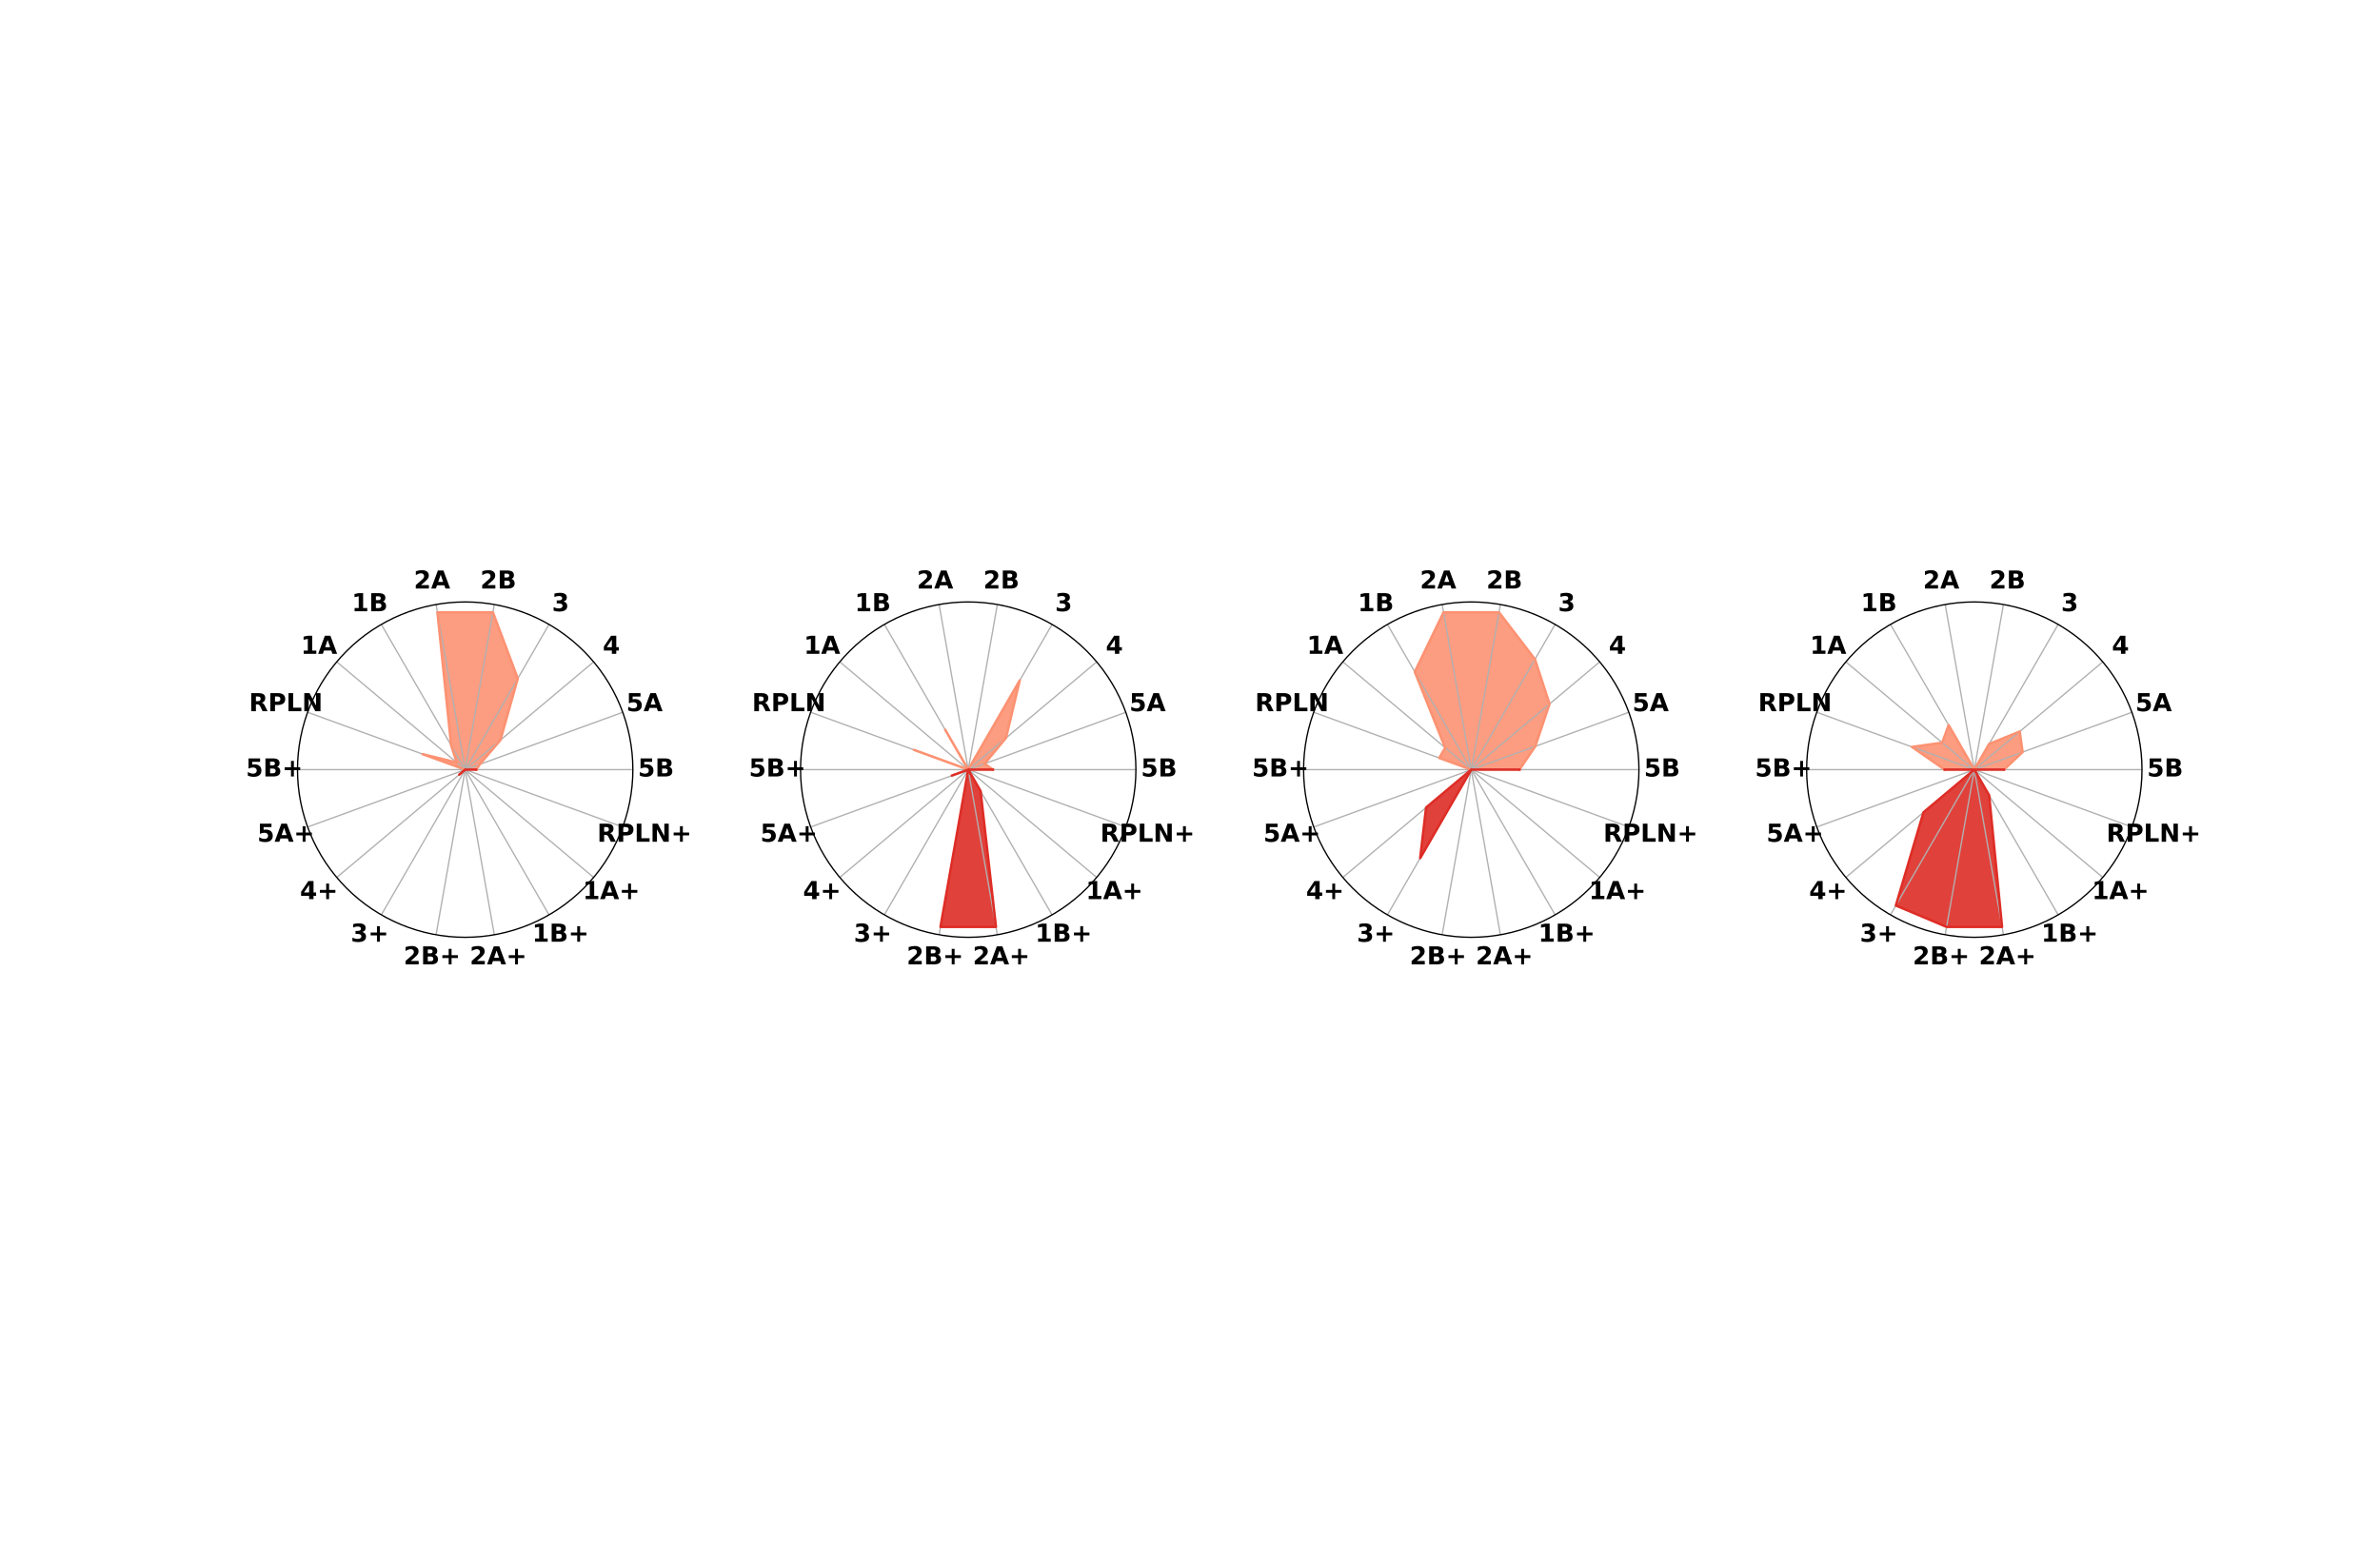 <?xml version="1.0" encoding="utf-8" standalone="no"?>
<!DOCTYPE svg PUBLIC "-//W3C//DTD SVG 1.1//EN"
  "http://www.w3.org/Graphics/SVG/1.1/DTD/svg11.dtd">
<!-- Created with matplotlib (https://matplotlib.org/) -->
<svg height="936pt" version="1.1" viewBox="0 0 1440 936" width="1440pt" xmlns="http://www.w3.org/2000/svg" xmlns:xlink="http://www.w3.org/1999/xlink">
 <defs>
  <style type="text/css">
*{stroke-linecap:butt;stroke-linejoin:round;}
  </style>
 </defs>
 <g id="figure_1">
  <g id="patch_1">
   <path d="M 0 936 
L 1440 936 
L 1440 0 
L 0 0 
z
" style="fill:#ffffff;"/>
  </g>
  <g id="axes_1">
   <g id="patch_2">
    <path d="M 382.909 465.66 
C 382.909 452.337 380.285 439.144 375.186 426.835 
C 370.088 414.526 362.614 403.342 353.194 393.921 
C 343.773 384.5 332.588 377.027 320.28 371.928 
C 307.971 366.83 294.777 364.205 281.455 364.205 
C 268.132 364.205 254.938 366.83 242.63 371.928 
C 230.321 377.027 219.136 384.5 209.715 393.921 
C 200.295 403.342 192.821 414.526 187.723 426.835 
C 182.624 439.144 180 452.337 180 465.66 
C 180 478.983 182.624 492.176 187.723 504.485 
C 192.821 516.794 200.295 527.978 209.715 537.399 
C 219.136 546.82 230.321 554.293 242.63 559.392 
C 254.938 564.49 268.132 567.115 281.455 567.115 
C 294.777 567.115 307.971 564.49 320.28 559.392 
C 332.588 554.293 343.773 546.82 353.194 537.399 
C 362.614 527.978 370.088 516.794 375.186 504.485 
C 380.285 492.176 382.909 478.983 382.909 465.66 
M 281.455 465.66 
C 281.455 465.66 281.455 465.66 281.455 465.66 
C 281.455 465.66 281.455 465.66 281.455 465.66 
C 281.455 465.66 281.455 465.66 281.455 465.66 
C 281.455 465.66 281.455 465.66 281.455 465.66 
C 281.455 465.66 281.455 465.66 281.455 465.66 
C 281.455 465.66 281.455 465.66 281.455 465.66 
C 281.455 465.66 281.455 465.66 281.455 465.66 
C 281.455 465.66 281.455 465.66 281.455 465.66 
C 281.455 465.66 281.455 465.66 281.455 465.66 
C 281.455 465.66 281.455 465.66 281.455 465.66 
C 281.455 465.66 281.455 465.66 281.455 465.66 
C 281.455 465.66 281.455 465.66 281.455 465.66 
C 281.455 465.66 281.455 465.66 281.455 465.66 
C 281.455 465.66 281.455 465.66 281.455 465.66 
C 281.455 465.66 281.455 465.66 281.455 465.66 
C 281.455 465.66 281.455 465.66 281.455 465.66 
M 382.909 465.66 
z
" style="fill:#ffffff;"/>
   </g>
   <g id="patch_3">
    <path clip-path="url(#p555e457603)" d="M 288.106 465.66 
L 290.294 462.443 
L 302.771 447.773 
L 313.269 410.556 
L 298.233 370.505 
L 264.676 370.505 
L 272.975 450.973 
L 276.359 461.384 
L 255.682 456.28 
L 281.455 465.66 
z
" style="fill:#fc9272;opacity:0.9;"/>
   </g>
   <g id="patch_4">
    <path clip-path="url(#p555e457603)" d="M 281.455 465.66 
L 281.455 465.66 
L 277.851 468.683 
L 281.455 465.66 
L 281.455 465.66 
L 281.455 465.66 
L 281.455 465.66 
L 281.455 465.66 
L 281.455 465.66 
L 288.106 465.66 
z
" style="fill:#de2d26;opacity:0.9;"/>
   </g>
   <g id="matplotlib.axis_1">
    <g id="xtick_1">
     <g id="line2d_1">
      <path clip-path="url(#p555e457603)" d="M 281.455 465.66 
L 382.909 465.66 
" style="fill:none;stroke:#b0b0b0;stroke-linecap:square;stroke-width:0.8;"/>
     </g>
     <g id="text_1">
      <!-- 5B -->
      <defs>
       <path d="M 10.594 72.906 
L 57.328 72.906 
L 57.328 59.078 
L 25.594 59.078 
L 25.594 47.797 
Q 27.734 48.391 29.906 48.703 
Q 32.078 49.031 34.422 49.031 
Q 47.75 49.031 55.172 42.359 
Q 62.594 35.688 62.594 23.781 
Q 62.594 11.969 54.516 5.266 
Q 46.438 -1.422 32.078 -1.422 
Q 25.875 -1.422 19.797 -0.219 
Q 13.719 0.984 7.719 3.422 
L 7.719 18.219 
Q 13.672 14.797 19.016 13.078 
Q 24.359 11.375 29.109 11.375 
Q 35.938 11.375 39.859 14.719 
Q 43.797 18.062 43.797 23.781 
Q 43.797 29.547 39.859 32.859 
Q 35.938 36.188 29.109 36.188 
Q 25.047 36.188 20.453 35.125 
Q 15.875 34.078 10.594 31.891 
z
" id="DejaVuSans-Bold-53"/>
       <path d="M 38.375 44.672 
Q 42.828 44.672 45.109 46.625 
Q 47.406 48.578 47.406 52.391 
Q 47.406 56.156 45.109 58.125 
Q 42.828 60.109 38.375 60.109 
L 27.984 60.109 
L 27.984 44.672 
z
M 39.016 12.797 
Q 44.672 12.797 47.531 15.188 
Q 50.391 17.578 50.391 22.406 
Q 50.391 27.156 47.562 29.516 
Q 44.734 31.891 39.016 31.891 
L 27.984 31.891 
L 27.984 12.797 
z
M 56.5 39.016 
Q 62.547 37.25 65.859 32.516 
Q 69.188 27.781 69.188 20.906 
Q 69.188 10.359 62.062 5.172 
Q 54.938 0 40.375 0 
L 9.188 0 
L 9.188 72.906 
L 37.406 72.906 
Q 52.594 72.906 59.406 68.312 
Q 66.219 63.719 66.219 53.609 
Q 66.219 48.297 63.719 44.562 
Q 61.234 40.828 56.5 39.016 
z
" id="DejaVuSans-Bold-66"/>
      </defs>
      <g transform="translate(385.974 469.799)scale(0.15 -0.15)">
       <use xlink:href="#DejaVuSans-Bold-53"/>
       <use x="69.58" xlink:href="#DejaVuSans-Bold-66"/>
      </g>
     </g>
    </g>
    <g id="xtick_2">
     <g id="line2d_2">
      <path clip-path="url(#p555e457603)" d="M 281.455 465.66 
L 376.791 430.961 
" style="fill:none;stroke:#b0b0b0;stroke-linecap:square;stroke-width:0.8;"/>
     </g>
     <g id="text_2">
      <!-- 5A -->
      <defs>
       <path d="M 53.422 13.281 
L 24.031 13.281 
L 19.391 0 
L 0.484 0 
L 27.484 72.906 
L 49.906 72.906 
L 76.906 0 
L 58.016 0 
z
M 28.719 26.812 
L 48.688 26.812 
L 38.719 55.812 
z
" id="DejaVuSans-Bold-65"/>
      </defs>
      <g transform="translate(378.924 430.311)scale(0.15 -0.15)">
       <use xlink:href="#DejaVuSans-Bold-53"/>
       <use x="69.58" xlink:href="#DejaVuSans-Bold-65"/>
      </g>
     </g>
    </g>
    <g id="xtick_3">
     <g id="line2d_3">
      <path clip-path="url(#p555e457603)" d="M 281.455 465.66 
L 359.173 400.446 
" style="fill:none;stroke:#b0b0b0;stroke-linecap:square;stroke-width:0.8;"/>
     </g>
     <g id="text_3">
      <!-- 4 -->
      <defs>
       <path d="M 36.812 57.422 
L 16.219 26.906 
L 36.812 26.906 
z
M 33.688 72.906 
L 54.594 72.906 
L 54.594 26.906 
L 64.984 26.906 
L 64.984 13.281 
L 54.594 13.281 
L 54.594 0 
L 36.812 0 
L 36.812 13.281 
L 4.5 13.281 
L 4.5 29.391 
z
" id="DejaVuSans-Bold-52"/>
      </defs>
      <g transform="translate(364.679 395.586)scale(0.15 -0.15)">
       <use xlink:href="#DejaVuSans-Bold-52"/>
      </g>
     </g>
    </g>
    <g id="xtick_4">
     <g id="line2d_4">
      <path clip-path="url(#p555e457603)" d="M 281.455 465.66 
L 332.182 377.798 
" style="fill:none;stroke:#b0b0b0;stroke-linecap:square;stroke-width:0.8;"/>
     </g>
     <g id="text_4">
      <!-- 3 -->
      <defs>
       <path d="M 46.578 39.312 
Q 53.953 37.406 57.781 32.688 
Q 61.625 27.984 61.625 20.703 
Q 61.625 9.859 53.312 4.219 
Q 45.016 -1.422 29.109 -1.422 
Q 23.484 -1.422 17.844 -0.516 
Q 12.203 0.391 6.688 2.203 
L 6.688 16.703 
Q 11.969 14.062 17.156 12.719 
Q 22.359 11.375 27.391 11.375 
Q 34.859 11.375 38.844 13.953 
Q 42.828 16.547 42.828 21.391 
Q 42.828 26.375 38.75 28.938 
Q 34.672 31.5 26.703 31.5 
L 19.188 31.5 
L 19.188 43.609 
L 27.094 43.609 
Q 34.188 43.609 37.641 45.828 
Q 41.109 48.047 41.109 52.594 
Q 41.109 56.781 37.734 59.078 
Q 34.375 61.375 28.219 61.375 
Q 23.688 61.375 19.047 60.344 
Q 14.406 59.328 9.812 57.328 
L 9.812 71.094 
Q 15.375 72.656 20.844 73.438 
Q 26.312 74.219 31.594 74.219 
Q 45.797 74.219 52.844 69.547 
Q 59.906 64.891 59.906 55.516 
Q 59.906 49.125 56.531 45.047 
Q 53.172 40.969 46.578 39.312 
z
" id="DejaVuSans-Bold-51"/>
      </defs>
      <g transform="translate(333.963 369.812)scale(0.15 -0.15)">
       <use xlink:href="#DejaVuSans-Bold-51"/>
      </g>
     </g>
    </g>
    <g id="xtick_5">
     <g id="line2d_5">
      <path clip-path="url(#p555e457603)" d="M 281.455 465.66 
L 299.072 365.747 
" style="fill:none;stroke:#b0b0b0;stroke-linecap:square;stroke-width:0.8;"/>
     </g>
     <g id="text_5">
      <!-- 2B -->
      <defs>
       <path d="M 28.812 13.812 
L 60.891 13.812 
L 60.891 0 
L 7.906 0 
L 7.906 13.812 
L 34.516 37.312 
Q 38.094 40.531 39.797 43.609 
Q 41.5 46.688 41.5 50 
Q 41.5 55.125 38.062 58.25 
Q 34.625 61.375 28.906 61.375 
Q 24.516 61.375 19.281 59.5 
Q 14.062 57.625 8.109 53.906 
L 8.109 69.922 
Q 14.453 72.016 20.656 73.109 
Q 26.859 74.219 32.812 74.219 
Q 45.906 74.219 53.156 68.453 
Q 60.406 62.703 60.406 52.391 
Q 60.406 46.438 57.328 41.281 
Q 54.25 36.141 44.391 27.484 
z
" id="DejaVuSans-Bold-50"/>
      </defs>
      <g transform="translate(290.568 356.099)scale(0.15 -0.15)">
       <use xlink:href="#DejaVuSans-Bold-50"/>
       <use x="69.58" xlink:href="#DejaVuSans-Bold-66"/>
      </g>
     </g>
    </g>
    <g id="xtick_6">
     <g id="line2d_6">
      <path clip-path="url(#p555e457603)" d="M 281.455 465.66 
L 263.837 365.747 
" style="fill:none;stroke:#b0b0b0;stroke-linecap:square;stroke-width:0.8;"/>
     </g>
     <g id="text_6">
      <!-- 2A -->
      <g transform="translate(250.383 356.099)scale(0.15 -0.15)">
       <use xlink:href="#DejaVuSans-Bold-50"/>
       <use x="69.58" xlink:href="#DejaVuSans-Bold-65"/>
      </g>
     </g>
    </g>
    <g id="xtick_7">
     <g id="line2d_7">
      <path clip-path="url(#p555e457603)" d="M 281.455 465.66 
L 230.727 377.798 
" style="fill:none;stroke:#b0b0b0;stroke-linecap:square;stroke-width:0.8;"/>
     </g>
     <g id="text_7">
      <!-- 1B -->
      <defs>
       <path d="M 11.719 12.984 
L 28.328 12.984 
L 28.328 60.109 
L 11.281 56.594 
L 11.281 69.391 
L 28.219 72.906 
L 46.094 72.906 
L 46.094 12.984 
L 62.703 12.984 
L 62.703 0 
L 11.719 0 
z
" id="DejaVuSans-Bold-49"/>
      </defs>
      <g transform="translate(212.793 369.812)scale(0.15 -0.15)">
       <use xlink:href="#DejaVuSans-Bold-49"/>
       <use x="69.58" xlink:href="#DejaVuSans-Bold-66"/>
      </g>
     </g>
    </g>
    <g id="xtick_8">
     <g id="line2d_8">
      <path clip-path="url(#p555e457603)" d="M 281.455 465.66 
L 203.736 400.446 
" style="fill:none;stroke:#b0b0b0;stroke-linecap:square;stroke-width:0.8;"/>
     </g>
     <g id="text_8">
      <!-- 1A -->
      <g transform="translate(181.989 395.586)scale(0.15 -0.15)">
       <use xlink:href="#DejaVuSans-Bold-49"/>
       <use x="69.58" xlink:href="#DejaVuSans-Bold-65"/>
      </g>
     </g>
    </g>
    <g id="xtick_9">
     <g id="line2d_9">
      <path clip-path="url(#p555e457603)" d="M 281.455 465.66 
L 186.118 430.961 
" style="fill:none;stroke:#b0b0b0;stroke-linecap:square;stroke-width:0.8;"/>
     </g>
     <g id="text_9">
      <!-- RPLN -->
      <defs>
       <path d="M 35.891 40.578 
Q 41.797 40.578 44.359 42.766 
Q 46.922 44.969 46.922 50 
Q 46.922 54.984 44.359 57.125 
Q 41.797 59.281 35.891 59.281 
L 27.984 59.281 
L 27.984 40.578 
z
M 27.984 27.594 
L 27.984 0 
L 9.188 0 
L 9.188 72.906 
L 37.891 72.906 
Q 52.297 72.906 59 68.062 
Q 65.719 63.234 65.719 52.781 
Q 65.719 45.562 62.219 40.922 
Q 58.734 36.281 51.703 34.078 
Q 55.562 33.203 58.609 30.094 
Q 61.672 27 64.797 20.703 
L 75 0 
L 54.984 0 
L 46.094 18.109 
Q 43.406 23.578 40.641 25.578 
Q 37.891 27.594 33.297 27.594 
z
" id="DejaVuSans-Bold-82"/>
       <path d="M 9.188 72.906 
L 40.375 72.906 
Q 54.297 72.906 61.734 66.719 
Q 69.188 60.547 69.188 49.125 
Q 69.188 37.641 61.734 31.469 
Q 54.297 25.297 40.375 25.297 
L 27.984 25.297 
L 27.984 0 
L 9.188 0 
z
M 27.984 59.281 
L 27.984 38.922 
L 38.375 38.922 
Q 43.844 38.922 46.828 41.578 
Q 49.812 44.234 49.812 49.125 
Q 49.812 54 46.828 56.641 
Q 43.844 59.281 38.375 59.281 
z
" id="DejaVuSans-Bold-80"/>
       <path d="M 9.188 72.906 
L 27.984 72.906 
L 27.984 14.203 
L 60.984 14.203 
L 60.984 0 
L 9.188 0 
z
" id="DejaVuSans-Bold-76"/>
       <path d="M 9.188 72.906 
L 30.172 72.906 
L 56.688 22.906 
L 56.688 72.906 
L 74.516 72.906 
L 74.516 0 
L 53.516 0 
L 27 50 
L 27 0 
L 9.188 0 
z
" id="DejaVuSans-Bold-78"/>
      </defs>
      <g transform="translate(150.635 430.311)scale(0.15 -0.15)">
       <use xlink:href="#DejaVuSans-Bold-82"/>
       <use x="77.002" xlink:href="#DejaVuSans-Bold-80"/>
       <use x="150.293" xlink:href="#DejaVuSans-Bold-76"/>
       <use x="214.014" xlink:href="#DejaVuSans-Bold-78"/>
      </g>
     </g>
    </g>
    <g id="xtick_10">
     <g id="line2d_10">
      <path clip-path="url(#p555e457603)" d="M 281.455 465.66 
L 180 465.66 
" style="fill:none;stroke:#b0b0b0;stroke-linecap:square;stroke-width:0.8;"/>
     </g>
     <g id="text_10">
      <!-- 5B+ -->
      <defs>
       <path d="M 47.703 62.703 
L 47.703 37.109 
L 73.188 37.109 
L 73.188 25.594 
L 47.703 25.594 
L 47.703 0 
L 36.078 0 
L 36.078 25.594 
L 10.594 25.594 
L 10.594 37.109 
L 36.078 37.109 
L 36.078 62.703 
z
" id="DejaVuSans-Bold-43"/>
      </defs>
      <g transform="translate(148.78 469.799)scale(0.15 -0.15)">
       <use xlink:href="#DejaVuSans-Bold-53"/>
       <use x="69.58" xlink:href="#DejaVuSans-Bold-66"/>
       <use x="145.801" xlink:href="#DejaVuSans-Bold-43"/>
      </g>
     </g>
    </g>
    <g id="xtick_11">
     <g id="line2d_11">
      <path clip-path="url(#p555e457603)" d="M 281.455 465.66 
L 186.118 500.359 
" style="fill:none;stroke:#b0b0b0;stroke-linecap:square;stroke-width:0.8;"/>
     </g>
     <g id="text_11">
      <!-- 5A+ -->
      <g transform="translate(155.655 509.287)scale(0.15 -0.15)">
       <use xlink:href="#DejaVuSans-Bold-53"/>
       <use x="69.58" xlink:href="#DejaVuSans-Bold-65"/>
       <use x="146.973" xlink:href="#DejaVuSans-Bold-43"/>
      </g>
     </g>
    </g>
    <g id="xtick_12">
     <g id="line2d_12">
      <path clip-path="url(#p555e457603)" d="M 281.455 465.66 
L 203.736 530.874 
" style="fill:none;stroke:#b0b0b0;stroke-linecap:square;stroke-width:0.8;"/>
     </g>
     <g id="text_12">
      <!-- 4+ -->
      <g transform="translate(181.508 544.012)scale(0.15 -0.15)">
       <use xlink:href="#DejaVuSans-Bold-52"/>
       <use x="69.58" xlink:href="#DejaVuSans-Bold-43"/>
      </g>
     </g>
    </g>
    <g id="xtick_13">
     <g id="line2d_13">
      <path clip-path="url(#p555e457603)" d="M 281.455 465.66 
L 230.727 553.522 
" style="fill:none;stroke:#b0b0b0;stroke-linecap:square;stroke-width:0.8;"/>
     </g>
     <g id="text_13">
      <!-- 3+ -->
      <g transform="translate(212.224 569.786)scale(0.15 -0.15)">
       <use xlink:href="#DejaVuSans-Bold-51"/>
       <use x="69.58" xlink:href="#DejaVuSans-Bold-43"/>
      </g>
     </g>
    </g>
    <g id="xtick_14">
     <g id="line2d_14">
      <path clip-path="url(#p555e457603)" d="M 281.455 465.66 
L 263.837 565.573 
" style="fill:none;stroke:#b0b0b0;stroke-linecap:square;stroke-width:0.8;"/>
     </g>
     <g id="text_14">
      <!-- 2B+ -->
      <g transform="translate(244.187 583.5)scale(0.15 -0.15)">
       <use xlink:href="#DejaVuSans-Bold-50"/>
       <use x="69.58" xlink:href="#DejaVuSans-Bold-66"/>
       <use x="145.801" xlink:href="#DejaVuSans-Bold-43"/>
      </g>
     </g>
    </g>
    <g id="xtick_15">
     <g id="line2d_15">
      <path clip-path="url(#p555e457603)" d="M 281.455 465.66 
L 299.072 565.573 
" style="fill:none;stroke:#b0b0b0;stroke-linecap:square;stroke-width:0.8;"/>
     </g>
     <g id="text_15">
      <!-- 2A+ -->
      <g transform="translate(284.196 583.5)scale(0.15 -0.15)">
       <use xlink:href="#DejaVuSans-Bold-50"/>
       <use x="69.58" xlink:href="#DejaVuSans-Bold-65"/>
       <use x="146.973" xlink:href="#DejaVuSans-Bold-43"/>
      </g>
     </g>
    </g>
    <g id="xtick_16">
     <g id="line2d_16">
      <path clip-path="url(#p555e457603)" d="M 281.455 465.66 
L 332.182 553.522 
" style="fill:none;stroke:#b0b0b0;stroke-linecap:square;stroke-width:0.8;"/>
     </g>
     <g id="text_16">
      <!-- 1B+ -->
      <g transform="translate(321.962 569.786)scale(0.15 -0.15)">
       <use xlink:href="#DejaVuSans-Bold-49"/>
       <use x="69.58" xlink:href="#DejaVuSans-Bold-66"/>
       <use x="145.801" xlink:href="#DejaVuSans-Bold-43"/>
      </g>
     </g>
    </g>
    <g id="xtick_17">
     <g id="line2d_17">
      <path clip-path="url(#p555e457603)" d="M 281.455 465.66 
L 359.173 530.874 
" style="fill:none;stroke:#b0b0b0;stroke-linecap:square;stroke-width:0.8;"/>
     </g>
     <g id="text_17">
      <!-- 1A+ -->
      <g transform="translate(352.59 544.012)scale(0.15 -0.15)">
       <use xlink:href="#DejaVuSans-Bold-49"/>
       <use x="69.58" xlink:href="#DejaVuSans-Bold-65"/>
       <use x="146.973" xlink:href="#DejaVuSans-Bold-43"/>
      </g>
     </g>
    </g>
    <g id="xtick_18">
     <g id="line2d_18">
      <path clip-path="url(#p555e457603)" d="M 281.455 465.66 
L 376.791 500.359 
" style="fill:none;stroke:#b0b0b0;stroke-linecap:square;stroke-width:0.8;"/>
     </g>
     <g id="text_18">
      <!-- RPLN+ -->
      <g transform="translate(361.334 509.287)scale(0.15 -0.15)">
       <use xlink:href="#DejaVuSans-Bold-82"/>
       <use x="77.002" xlink:href="#DejaVuSans-Bold-80"/>
       <use x="150.293" xlink:href="#DejaVuSans-Bold-76"/>
       <use x="214.014" xlink:href="#DejaVuSans-Bold-78"/>
       <use x="297.705" xlink:href="#DejaVuSans-Bold-43"/>
      </g>
     </g>
    </g>
   </g>
   <g id="matplotlib.axis_2"/>
   <g id="line2d_19">
    <path clip-path="url(#p555e457603)" d="M 288.106 465.66 
L 290.294 462.443 
L 302.771 447.773 
L 313.269 410.556 
L 298.233 370.505 
L 264.676 370.505 
L 272.975 450.973 
L 276.359 461.384 
L 255.682 456.28 
L 281.455 465.66 
" style="fill:none;stroke:#fc9272;stroke-linecap:square;stroke-width:1.5;"/>
   </g>
   <g id="line2d_20">
    <path clip-path="url(#p555e457603)" d="M 281.455 465.66 
L 281.455 465.66 
L 277.851 468.683 
L 281.455 465.66 
L 281.455 465.66 
L 281.455 465.66 
L 281.455 465.66 
L 281.455 465.66 
L 281.455 465.66 
L 288.106 465.66 
" style="fill:none;stroke:#de2d26;stroke-linecap:square;stroke-width:1.5;"/>
   </g>
   <g id="patch_5">
    <path d="M 382.909 465.66 
C 382.909 452.337 380.285 439.144 375.186 426.835 
C 370.088 414.526 362.614 403.342 353.194 393.921 
C 343.773 384.5 332.588 377.027 320.28 371.928 
C 307.971 366.83 294.777 364.205 281.455 364.205 
C 268.132 364.205 254.938 366.83 242.63 371.928 
C 230.321 377.027 219.136 384.5 209.715 393.921 
C 200.295 403.342 192.821 414.526 187.723 426.835 
C 182.624 439.144 180 452.337 180 465.66 
C 180 478.983 182.624 492.176 187.723 504.485 
C 192.821 516.794 200.295 527.978 209.715 537.399 
C 219.136 546.82 230.321 554.293 242.63 559.392 
C 254.938 564.49 268.132 567.115 281.455 567.115 
C 294.777 567.115 307.971 564.49 320.28 559.392 
C 332.588 554.293 343.773 546.82 353.194 537.399 
C 362.614 527.978 370.088 516.794 375.186 504.485 
C 380.285 492.176 382.909 478.983 382.909 465.66 
" style="fill:none;stroke:#000000;stroke-linecap:square;stroke-linejoin:miter;stroke-width:0.8;"/>
   </g>
  </g>
  <g id="axes_2">
   <g id="patch_6">
    <path d="M 687.273 465.66 
C 687.273 452.337 684.648 439.144 679.55 426.835 
C 674.452 414.526 666.978 403.342 657.557 393.921 
C 648.137 384.5 636.952 377.027 624.643 371.928 
C 612.334 366.83 599.141 364.205 585.818 364.205 
C 572.495 364.205 559.302 366.83 546.993 371.928 
C 534.684 377.027 523.5 384.5 514.079 393.921 
C 504.658 403.342 497.185 414.526 492.086 426.835 
C 486.988 439.144 484.364 452.337 484.364 465.66 
C 484.364 478.983 486.988 492.176 492.086 504.485 
C 497.185 516.794 504.658 527.978 514.079 537.399 
C 523.5 546.82 534.684 554.293 546.993 559.392 
C 559.302 564.49 572.495 567.115 585.818 567.115 
C 599.141 567.115 612.334 564.49 624.643 559.392 
C 636.952 554.293 648.137 546.82 657.557 537.399 
C 666.978 527.978 674.452 516.794 679.55 504.485 
C 684.648 492.176 687.273 478.983 687.273 465.66 
M 585.818 465.66 
C 585.818 465.66 585.818 465.66 585.818 465.66 
C 585.818 465.66 585.818 465.66 585.818 465.66 
C 585.818 465.66 585.818 465.66 585.818 465.66 
C 585.818 465.66 585.818 465.66 585.818 465.66 
C 585.818 465.66 585.818 465.66 585.818 465.66 
C 585.818 465.66 585.818 465.66 585.818 465.66 
C 585.818 465.66 585.818 465.66 585.818 465.66 
C 585.818 465.66 585.818 465.66 585.818 465.66 
C 585.818 465.66 585.818 465.66 585.818 465.66 
C 585.818 465.66 585.818 465.66 585.818 465.66 
C 585.818 465.66 585.818 465.66 585.818 465.66 
C 585.818 465.66 585.818 465.66 585.818 465.66 
C 585.818 465.66 585.818 465.66 585.818 465.66 
C 585.818 465.66 585.818 465.66 585.818 465.66 
C 585.818 465.66 585.818 465.66 585.818 465.66 
C 585.818 465.66 585.818 465.66 585.818 465.66 
M 687.273 465.66 
z
" style="fill:#ffffff;"/>
   </g>
   <g id="patch_7">
    <path clip-path="url(#p6fb3471b2a)" d="M 600.727 465.66 
L 595.725 462.054 
L 608.661 446.493 
L 617.003 411.646 
L 585.818 465.66 
L 585.818 465.66 
L 571.872 441.504 
L 585.818 465.66 
L 552.961 453.701 
L 585.818 465.66 
z
" style="fill:#fc9272;opacity:0.9;"/>
   </g>
   <g id="patch_8">
    <path clip-path="url(#p6fb3471b2a)" d="M 585.818 465.66 
L 575.911 469.266 
L 585.818 465.66 
L 585.818 465.66 
L 569.04 560.815 
L 602.597 560.815 
L 593.273 478.572 
L 585.818 465.66 
L 585.818 465.66 
L 600.727 465.66 
z
" style="fill:#de2d26;opacity:0.9;"/>
   </g>
   <g id="matplotlib.axis_3">
    <g id="xtick_19">
     <g id="line2d_21">
      <path clip-path="url(#p6fb3471b2a)" d="M 585.818 465.66 
L 687.273 465.66 
" style="fill:none;stroke:#b0b0b0;stroke-linecap:square;stroke-width:0.8;"/>
     </g>
     <g id="text_19">
      <!-- 5B -->
      <g transform="translate(690.338 469.799)scale(0.15 -0.15)">
       <use xlink:href="#DejaVuSans-Bold-53"/>
       <use x="69.58" xlink:href="#DejaVuSans-Bold-66"/>
      </g>
     </g>
    </g>
    <g id="xtick_20">
     <g id="line2d_22">
      <path clip-path="url(#p6fb3471b2a)" d="M 585.818 465.66 
L 681.154 430.961 
" style="fill:none;stroke:#b0b0b0;stroke-linecap:square;stroke-width:0.8;"/>
     </g>
     <g id="text_20">
      <!-- 5A -->
      <g transform="translate(683.287 430.311)scale(0.15 -0.15)">
       <use xlink:href="#DejaVuSans-Bold-53"/>
       <use x="69.58" xlink:href="#DejaVuSans-Bold-65"/>
      </g>
     </g>
    </g>
    <g id="xtick_21">
     <g id="line2d_23">
      <path clip-path="url(#p6fb3471b2a)" d="M 585.818 465.66 
L 663.537 400.446 
" style="fill:none;stroke:#b0b0b0;stroke-linecap:square;stroke-width:0.8;"/>
     </g>
     <g id="text_21">
      <!-- 4 -->
      <g transform="translate(669.043 395.586)scale(0.15 -0.15)">
       <use xlink:href="#DejaVuSans-Bold-52"/>
      </g>
     </g>
    </g>
    <g id="xtick_22">
     <g id="line2d_24">
      <path clip-path="url(#p6fb3471b2a)" d="M 585.818 465.66 
L 636.545 377.798 
" style="fill:none;stroke:#b0b0b0;stroke-linecap:square;stroke-width:0.8;"/>
     </g>
     <g id="text_22">
      <!-- 3 -->
      <g transform="translate(638.327 369.812)scale(0.15 -0.15)">
       <use xlink:href="#DejaVuSans-Bold-51"/>
      </g>
     </g>
    </g>
    <g id="xtick_23">
     <g id="line2d_25">
      <path clip-path="url(#p6fb3471b2a)" d="M 585.818 465.66 
L 603.436 365.747 
" style="fill:none;stroke:#b0b0b0;stroke-linecap:square;stroke-width:0.8;"/>
     </g>
     <g id="text_23">
      <!-- 2B -->
      <g transform="translate(594.932 356.099)scale(0.15 -0.15)">
       <use xlink:href="#DejaVuSans-Bold-50"/>
       <use x="69.58" xlink:href="#DejaVuSans-Bold-66"/>
      </g>
     </g>
    </g>
    <g id="xtick_24">
     <g id="line2d_26">
      <path clip-path="url(#p6fb3471b2a)" d="M 585.818 465.66 
L 568.201 365.747 
" style="fill:none;stroke:#b0b0b0;stroke-linecap:square;stroke-width:0.8;"/>
     </g>
     <g id="text_24">
      <!-- 2A -->
      <g transform="translate(554.747 356.099)scale(0.15 -0.15)">
       <use xlink:href="#DejaVuSans-Bold-50"/>
       <use x="69.58" xlink:href="#DejaVuSans-Bold-65"/>
      </g>
     </g>
    </g>
    <g id="xtick_25">
     <g id="line2d_27">
      <path clip-path="url(#p6fb3471b2a)" d="M 585.818 465.66 
L 535.091 377.798 
" style="fill:none;stroke:#b0b0b0;stroke-linecap:square;stroke-width:0.8;"/>
     </g>
     <g id="text_25">
      <!-- 1B -->
      <g transform="translate(517.156 369.812)scale(0.15 -0.15)">
       <use xlink:href="#DejaVuSans-Bold-49"/>
       <use x="69.58" xlink:href="#DejaVuSans-Bold-66"/>
      </g>
     </g>
    </g>
    <g id="xtick_26">
     <g id="line2d_28">
      <path clip-path="url(#p6fb3471b2a)" d="M 585.818 465.66 
L 508.099 400.446 
" style="fill:none;stroke:#b0b0b0;stroke-linecap:square;stroke-width:0.8;"/>
     </g>
     <g id="text_26">
      <!-- 1A -->
      <g transform="translate(486.352 395.586)scale(0.15 -0.15)">
       <use xlink:href="#DejaVuSans-Bold-49"/>
       <use x="69.58" xlink:href="#DejaVuSans-Bold-65"/>
      </g>
     </g>
    </g>
    <g id="xtick_27">
     <g id="line2d_29">
      <path clip-path="url(#p6fb3471b2a)" d="M 585.818 465.66 
L 490.482 430.961 
" style="fill:none;stroke:#b0b0b0;stroke-linecap:square;stroke-width:0.8;"/>
     </g>
     <g id="text_27">
      <!-- RPLN -->
      <g transform="translate(454.999 430.311)scale(0.15 -0.15)">
       <use xlink:href="#DejaVuSans-Bold-82"/>
       <use x="77.002" xlink:href="#DejaVuSans-Bold-80"/>
       <use x="150.293" xlink:href="#DejaVuSans-Bold-76"/>
       <use x="214.014" xlink:href="#DejaVuSans-Bold-78"/>
      </g>
     </g>
    </g>
    <g id="xtick_28">
     <g id="line2d_30">
      <path clip-path="url(#p6fb3471b2a)" d="M 585.818 465.66 
L 484.364 465.66 
" style="fill:none;stroke:#b0b0b0;stroke-linecap:square;stroke-width:0.8;"/>
     </g>
     <g id="text_28">
      <!-- 5B+ -->
      <g transform="translate(453.144 469.799)scale(0.15 -0.15)">
       <use xlink:href="#DejaVuSans-Bold-53"/>
       <use x="69.58" xlink:href="#DejaVuSans-Bold-66"/>
       <use x="145.801" xlink:href="#DejaVuSans-Bold-43"/>
      </g>
     </g>
    </g>
    <g id="xtick_29">
     <g id="line2d_31">
      <path clip-path="url(#p6fb3471b2a)" d="M 585.818 465.66 
L 490.482 500.359 
" style="fill:none;stroke:#b0b0b0;stroke-linecap:square;stroke-width:0.8;"/>
     </g>
     <g id="text_29">
      <!-- 5A+ -->
      <g transform="translate(460.019 509.287)scale(0.15 -0.15)">
       <use xlink:href="#DejaVuSans-Bold-53"/>
       <use x="69.58" xlink:href="#DejaVuSans-Bold-65"/>
       <use x="146.973" xlink:href="#DejaVuSans-Bold-43"/>
      </g>
     </g>
    </g>
    <g id="xtick_30">
     <g id="line2d_32">
      <path clip-path="url(#p6fb3471b2a)" d="M 585.818 465.66 
L 508.099 530.874 
" style="fill:none;stroke:#b0b0b0;stroke-linecap:square;stroke-width:0.8;"/>
     </g>
     <g id="text_30">
      <!-- 4+ -->
      <g transform="translate(485.872 544.012)scale(0.15 -0.15)">
       <use xlink:href="#DejaVuSans-Bold-52"/>
       <use x="69.58" xlink:href="#DejaVuSans-Bold-43"/>
      </g>
     </g>
    </g>
    <g id="xtick_31">
     <g id="line2d_33">
      <path clip-path="url(#p6fb3471b2a)" d="M 585.818 465.66 
L 535.091 553.522 
" style="fill:none;stroke:#b0b0b0;stroke-linecap:square;stroke-width:0.8;"/>
     </g>
     <g id="text_31">
      <!-- 3+ -->
      <g transform="translate(516.588 569.786)scale(0.15 -0.15)">
       <use xlink:href="#DejaVuSans-Bold-51"/>
       <use x="69.58" xlink:href="#DejaVuSans-Bold-43"/>
      </g>
     </g>
    </g>
    <g id="xtick_32">
     <g id="line2d_34">
      <path clip-path="url(#p6fb3471b2a)" d="M 585.818 465.66 
L 568.201 565.573 
" style="fill:none;stroke:#b0b0b0;stroke-linecap:square;stroke-width:0.8;"/>
     </g>
     <g id="text_32">
      <!-- 2B+ -->
      <g transform="translate(548.55 583.5)scale(0.15 -0.15)">
       <use xlink:href="#DejaVuSans-Bold-50"/>
       <use x="69.58" xlink:href="#DejaVuSans-Bold-66"/>
       <use x="145.801" xlink:href="#DejaVuSans-Bold-43"/>
      </g>
     </g>
    </g>
    <g id="xtick_33">
     <g id="line2d_35">
      <path clip-path="url(#p6fb3471b2a)" d="M 585.818 465.66 
L 603.436 565.573 
" style="fill:none;stroke:#b0b0b0;stroke-linecap:square;stroke-width:0.8;"/>
     </g>
     <g id="text_33">
      <!-- 2A+ -->
      <g transform="translate(588.559 583.5)scale(0.15 -0.15)">
       <use xlink:href="#DejaVuSans-Bold-50"/>
       <use x="69.58" xlink:href="#DejaVuSans-Bold-65"/>
       <use x="146.973" xlink:href="#DejaVuSans-Bold-43"/>
      </g>
     </g>
    </g>
    <g id="xtick_34">
     <g id="line2d_36">
      <path clip-path="url(#p6fb3471b2a)" d="M 585.818 465.66 
L 636.545 553.522 
" style="fill:none;stroke:#b0b0b0;stroke-linecap:square;stroke-width:0.8;"/>
     </g>
     <g id="text_34">
      <!-- 1B+ -->
      <g transform="translate(626.326 569.786)scale(0.15 -0.15)">
       <use xlink:href="#DejaVuSans-Bold-49"/>
       <use x="69.58" xlink:href="#DejaVuSans-Bold-66"/>
       <use x="145.801" xlink:href="#DejaVuSans-Bold-43"/>
      </g>
     </g>
    </g>
    <g id="xtick_35">
     <g id="line2d_37">
      <path clip-path="url(#p6fb3471b2a)" d="M 585.818 465.66 
L 663.537 530.874 
" style="fill:none;stroke:#b0b0b0;stroke-linecap:square;stroke-width:0.8;"/>
     </g>
     <g id="text_35">
      <!-- 1A+ -->
      <g transform="translate(656.954 544.012)scale(0.15 -0.15)">
       <use xlink:href="#DejaVuSans-Bold-49"/>
       <use x="69.58" xlink:href="#DejaVuSans-Bold-65"/>
       <use x="146.973" xlink:href="#DejaVuSans-Bold-43"/>
      </g>
     </g>
    </g>
    <g id="xtick_36">
     <g id="line2d_38">
      <path clip-path="url(#p6fb3471b2a)" d="M 585.818 465.66 
L 681.154 500.359 
" style="fill:none;stroke:#b0b0b0;stroke-linecap:square;stroke-width:0.8;"/>
     </g>
     <g id="text_36">
      <!-- RPLN+ -->
      <g transform="translate(665.697 509.287)scale(0.15 -0.15)">
       <use xlink:href="#DejaVuSans-Bold-82"/>
       <use x="77.002" xlink:href="#DejaVuSans-Bold-80"/>
       <use x="150.293" xlink:href="#DejaVuSans-Bold-76"/>
       <use x="214.014" xlink:href="#DejaVuSans-Bold-78"/>
       <use x="297.705" xlink:href="#DejaVuSans-Bold-43"/>
      </g>
     </g>
    </g>
   </g>
   <g id="matplotlib.axis_4"/>
   <g id="line2d_39">
    <path clip-path="url(#p6fb3471b2a)" d="M 600.727 465.66 
L 595.725 462.054 
L 608.661 446.493 
L 617.003 411.646 
L 585.818 465.66 
L 585.818 465.66 
L 571.872 441.504 
L 585.818 465.66 
L 552.961 453.701 
L 585.818 465.66 
" style="fill:none;stroke:#fc9272;stroke-linecap:square;stroke-width:1.5;"/>
   </g>
   <g id="line2d_40">
    <path clip-path="url(#p6fb3471b2a)" d="M 585.818 465.66 
L 575.911 469.266 
L 585.818 465.66 
L 585.818 465.66 
L 569.04 560.815 
L 602.597 560.815 
L 593.273 478.572 
L 585.818 465.66 
L 585.818 465.66 
L 600.727 465.66 
" style="fill:none;stroke:#de2d26;stroke-linecap:square;stroke-width:1.5;"/>
   </g>
   <g id="patch_9">
    <path d="M 687.273 465.66 
C 687.273 452.337 684.648 439.144 679.55 426.835 
C 674.452 414.526 666.978 403.342 657.557 393.921 
C 648.137 384.5 636.952 377.027 624.643 371.928 
C 612.334 366.83 599.141 364.205 585.818 364.205 
C 572.495 364.205 559.302 366.83 546.993 371.928 
C 534.684 377.027 523.5 384.5 514.079 393.921 
C 504.658 403.342 497.185 414.526 492.086 426.835 
C 486.988 439.144 484.364 452.337 484.364 465.66 
C 484.364 478.983 486.988 492.176 492.086 504.485 
C 497.185 516.794 504.658 527.978 514.079 537.399 
C 523.5 546.82 534.684 554.293 546.993 559.392 
C 559.302 564.49 572.495 567.115 585.818 567.115 
C 599.141 567.115 612.334 564.49 624.643 559.392 
C 636.952 554.293 648.137 546.82 657.557 537.399 
C 666.978 527.978 674.452 516.794 679.55 504.485 
C 684.648 492.176 687.273 478.983 687.273 465.66 
" style="fill:none;stroke:#000000;stroke-linecap:square;stroke-linejoin:miter;stroke-width:0.8;"/>
   </g>
  </g>
  <g id="axes_3">
   <g id="patch_10">
    <path d="M 991.636 465.66 
C 991.636 452.337 989.012 439.144 983.914 426.835 
C 978.815 414.526 971.342 403.342 961.921 393.921 
C 952.5 384.5 941.316 377.027 929.007 371.928 
C 916.698 366.83 903.505 364.205 890.182 364.205 
C 876.859 364.205 863.666 366.83 851.357 371.928 
C 839.048 377.027 827.863 384.5 818.443 393.921 
C 809.022 403.342 801.548 414.526 796.45 426.835 
C 791.352 439.144 788.727 452.337 788.727 465.66 
C 788.727 478.983 791.352 492.176 796.45 504.485 
C 801.548 516.794 809.022 527.978 818.443 537.399 
C 827.863 546.82 839.048 554.293 851.357 559.392 
C 863.666 564.49 876.859 567.115 890.182 567.115 
C 903.505 567.115 916.698 564.49 929.007 559.392 
C 941.316 554.293 952.5 546.82 961.921 537.399 
C 971.342 527.978 978.815 516.794 983.914 504.485 
C 989.012 492.176 991.636 478.983 991.636 465.66 
M 890.182 465.66 
C 890.182 465.66 890.182 465.66 890.182 465.66 
C 890.182 465.66 890.182 465.66 890.182 465.66 
C 890.182 465.66 890.182 465.66 890.182 465.66 
C 890.182 465.66 890.182 465.66 890.182 465.66 
C 890.182 465.66 890.182 465.66 890.182 465.66 
C 890.182 465.66 890.182 465.66 890.182 465.66 
C 890.182 465.66 890.182 465.66 890.182 465.66 
C 890.182 465.66 890.182 465.66 890.182 465.66 
C 890.182 465.66 890.182 465.66 890.182 465.66 
C 890.182 465.66 890.182 465.66 890.182 465.66 
C 890.182 465.66 890.182 465.66 890.182 465.66 
C 890.182 465.66 890.182 465.66 890.182 465.66 
C 890.182 465.66 890.182 465.66 890.182 465.66 
C 890.182 465.66 890.182 465.66 890.182 465.66 
C 890.182 465.66 890.182 465.66 890.182 465.66 
C 890.182 465.66 890.182 465.66 890.182 465.66 
M 991.636 465.66 
z
" style="fill:#ffffff;"/>
   </g>
   <g id="patch_11">
    <path clip-path="url(#p4c14eb6c2f)" d="M 919.315 465.66 
L 928.897 451.569 
L 937.524 425.935 
L 928.721 398.908 
L 906.96 370.505 
L 873.403 370.505 
L 856.02 406.491 
L 874.401 452.418 
L 870.824 458.614 
L 890.182 465.66 
z
" style="fill:#fc9272;opacity:0.9;"/>
   </g>
   <g id="patch_12">
    <path clip-path="url(#p4c14eb6c2f)" d="M 890.182 465.66 
L 890.182 465.66 
L 862.849 488.595 
L 859.282 519.181 
L 890.182 465.66 
L 890.182 465.66 
L 890.182 465.66 
L 890.182 465.66 
L 890.182 465.66 
L 919.315 465.66 
z
" style="fill:#de2d26;opacity:0.9;"/>
   </g>
   <g id="matplotlib.axis_5">
    <g id="xtick_37">
     <g id="line2d_41">
      <path clip-path="url(#p4c14eb6c2f)" d="M 890.182 465.66 
L 991.636 465.66 
" style="fill:none;stroke:#b0b0b0;stroke-linecap:square;stroke-width:0.8;"/>
     </g>
     <g id="text_37">
      <!-- 5B -->
      <g transform="translate(994.702 469.799)scale(0.15 -0.15)">
       <use xlink:href="#DejaVuSans-Bold-53"/>
       <use x="69.58" xlink:href="#DejaVuSans-Bold-66"/>
      </g>
     </g>
    </g>
    <g id="xtick_38">
     <g id="line2d_42">
      <path clip-path="url(#p4c14eb6c2f)" d="M 890.182 465.66 
L 985.518 430.961 
" style="fill:none;stroke:#b0b0b0;stroke-linecap:square;stroke-width:0.8;"/>
     </g>
     <g id="text_38">
      <!-- 5A -->
      <g transform="translate(987.651 430.311)scale(0.15 -0.15)">
       <use xlink:href="#DejaVuSans-Bold-53"/>
       <use x="69.58" xlink:href="#DejaVuSans-Bold-65"/>
      </g>
     </g>
    </g>
    <g id="xtick_39">
     <g id="line2d_43">
      <path clip-path="url(#p4c14eb6c2f)" d="M 890.182 465.66 
L 967.901 400.446 
" style="fill:none;stroke:#b0b0b0;stroke-linecap:square;stroke-width:0.8;"/>
     </g>
     <g id="text_39">
      <!-- 4 -->
      <g transform="translate(973.407 395.586)scale(0.15 -0.15)">
       <use xlink:href="#DejaVuSans-Bold-52"/>
      </g>
     </g>
    </g>
    <g id="xtick_40">
     <g id="line2d_44">
      <path clip-path="url(#p4c14eb6c2f)" d="M 890.182 465.66 
L 940.909 377.798 
" style="fill:none;stroke:#b0b0b0;stroke-linecap:square;stroke-width:0.8;"/>
     </g>
     <g id="text_40">
      <!-- 3 -->
      <g transform="translate(942.691 369.812)scale(0.15 -0.15)">
       <use xlink:href="#DejaVuSans-Bold-51"/>
      </g>
     </g>
    </g>
    <g id="xtick_41">
     <g id="line2d_45">
      <path clip-path="url(#p4c14eb6c2f)" d="M 890.182 465.66 
L 907.799 365.747 
" style="fill:none;stroke:#b0b0b0;stroke-linecap:square;stroke-width:0.8;"/>
     </g>
     <g id="text_41">
      <!-- 2B -->
      <g transform="translate(899.296 356.099)scale(0.15 -0.15)">
       <use xlink:href="#DejaVuSans-Bold-50"/>
       <use x="69.58" xlink:href="#DejaVuSans-Bold-66"/>
      </g>
     </g>
    </g>
    <g id="xtick_42">
     <g id="line2d_46">
      <path clip-path="url(#p4c14eb6c2f)" d="M 890.182 465.66 
L 872.564 365.747 
" style="fill:none;stroke:#b0b0b0;stroke-linecap:square;stroke-width:0.8;"/>
     </g>
     <g id="text_42">
      <!-- 2A -->
      <g transform="translate(859.111 356.099)scale(0.15 -0.15)">
       <use xlink:href="#DejaVuSans-Bold-50"/>
       <use x="69.58" xlink:href="#DejaVuSans-Bold-65"/>
      </g>
     </g>
    </g>
    <g id="xtick_43">
     <g id="line2d_47">
      <path clip-path="url(#p4c14eb6c2f)" d="M 890.182 465.66 
L 839.455 377.798 
" style="fill:none;stroke:#b0b0b0;stroke-linecap:square;stroke-width:0.8;"/>
     </g>
     <g id="text_43">
      <!-- 1B -->
      <g transform="translate(821.52 369.812)scale(0.15 -0.15)">
       <use xlink:href="#DejaVuSans-Bold-49"/>
       <use x="69.58" xlink:href="#DejaVuSans-Bold-66"/>
      </g>
     </g>
    </g>
    <g id="xtick_44">
     <g id="line2d_48">
      <path clip-path="url(#p4c14eb6c2f)" d="M 890.182 465.66 
L 812.463 400.446 
" style="fill:none;stroke:#b0b0b0;stroke-linecap:square;stroke-width:0.8;"/>
     </g>
     <g id="text_44">
      <!-- 1A -->
      <g transform="translate(790.716 395.586)scale(0.15 -0.15)">
       <use xlink:href="#DejaVuSans-Bold-49"/>
       <use x="69.58" xlink:href="#DejaVuSans-Bold-65"/>
      </g>
     </g>
    </g>
    <g id="xtick_45">
     <g id="line2d_49">
      <path clip-path="url(#p4c14eb6c2f)" d="M 890.182 465.66 
L 794.846 430.961 
" style="fill:none;stroke:#b0b0b0;stroke-linecap:square;stroke-width:0.8;"/>
     </g>
     <g id="text_45">
      <!-- RPLN -->
      <g transform="translate(759.362 430.311)scale(0.15 -0.15)">
       <use xlink:href="#DejaVuSans-Bold-82"/>
       <use x="77.002" xlink:href="#DejaVuSans-Bold-80"/>
       <use x="150.293" xlink:href="#DejaVuSans-Bold-76"/>
       <use x="214.014" xlink:href="#DejaVuSans-Bold-78"/>
      </g>
     </g>
    </g>
    <g id="xtick_46">
     <g id="line2d_50">
      <path clip-path="url(#p4c14eb6c2f)" d="M 890.182 465.66 
L 788.727 465.66 
" style="fill:none;stroke:#b0b0b0;stroke-linecap:square;stroke-width:0.8;"/>
     </g>
     <g id="text_46">
      <!-- 5B+ -->
      <g transform="translate(757.508 469.799)scale(0.15 -0.15)">
       <use xlink:href="#DejaVuSans-Bold-53"/>
       <use x="69.58" xlink:href="#DejaVuSans-Bold-66"/>
       <use x="145.801" xlink:href="#DejaVuSans-Bold-43"/>
      </g>
     </g>
    </g>
    <g id="xtick_47">
     <g id="line2d_51">
      <path clip-path="url(#p4c14eb6c2f)" d="M 890.182 465.66 
L 794.846 500.359 
" style="fill:none;stroke:#b0b0b0;stroke-linecap:square;stroke-width:0.8;"/>
     </g>
     <g id="text_47">
      <!-- 5A+ -->
      <g transform="translate(764.383 509.287)scale(0.15 -0.15)">
       <use xlink:href="#DejaVuSans-Bold-53"/>
       <use x="69.58" xlink:href="#DejaVuSans-Bold-65"/>
       <use x="146.973" xlink:href="#DejaVuSans-Bold-43"/>
      </g>
     </g>
    </g>
    <g id="xtick_48">
     <g id="line2d_52">
      <path clip-path="url(#p4c14eb6c2f)" d="M 890.182 465.66 
L 812.463 530.874 
" style="fill:none;stroke:#b0b0b0;stroke-linecap:square;stroke-width:0.8;"/>
     </g>
     <g id="text_48">
      <!-- 4+ -->
      <g transform="translate(790.235 544.012)scale(0.15 -0.15)">
       <use xlink:href="#DejaVuSans-Bold-52"/>
       <use x="69.58" xlink:href="#DejaVuSans-Bold-43"/>
      </g>
     </g>
    </g>
    <g id="xtick_49">
     <g id="line2d_53">
      <path clip-path="url(#p4c14eb6c2f)" d="M 890.182 465.66 
L 839.455 553.522 
" style="fill:none;stroke:#b0b0b0;stroke-linecap:square;stroke-width:0.8;"/>
     </g>
     <g id="text_49">
      <!-- 3+ -->
      <g transform="translate(820.951 569.786)scale(0.15 -0.15)">
       <use xlink:href="#DejaVuSans-Bold-51"/>
       <use x="69.58" xlink:href="#DejaVuSans-Bold-43"/>
      </g>
     </g>
    </g>
    <g id="xtick_50">
     <g id="line2d_54">
      <path clip-path="url(#p4c14eb6c2f)" d="M 890.182 465.66 
L 872.564 565.573 
" style="fill:none;stroke:#b0b0b0;stroke-linecap:square;stroke-width:0.8;"/>
     </g>
     <g id="text_50">
      <!-- 2B+ -->
      <g transform="translate(852.914 583.5)scale(0.15 -0.15)">
       <use xlink:href="#DejaVuSans-Bold-50"/>
       <use x="69.58" xlink:href="#DejaVuSans-Bold-66"/>
       <use x="145.801" xlink:href="#DejaVuSans-Bold-43"/>
      </g>
     </g>
    </g>
    <g id="xtick_51">
     <g id="line2d_55">
      <path clip-path="url(#p4c14eb6c2f)" d="M 890.182 465.66 
L 907.799 565.573 
" style="fill:none;stroke:#b0b0b0;stroke-linecap:square;stroke-width:0.8;"/>
     </g>
     <g id="text_51">
      <!-- 2A+ -->
      <g transform="translate(892.923 583.5)scale(0.15 -0.15)">
       <use xlink:href="#DejaVuSans-Bold-50"/>
       <use x="69.58" xlink:href="#DejaVuSans-Bold-65"/>
       <use x="146.973" xlink:href="#DejaVuSans-Bold-43"/>
      </g>
     </g>
    </g>
    <g id="xtick_52">
     <g id="line2d_56">
      <path clip-path="url(#p4c14eb6c2f)" d="M 890.182 465.66 
L 940.909 553.522 
" style="fill:none;stroke:#b0b0b0;stroke-linecap:square;stroke-width:0.8;"/>
     </g>
     <g id="text_52">
      <!-- 1B+ -->
      <g transform="translate(930.69 569.786)scale(0.15 -0.15)">
       <use xlink:href="#DejaVuSans-Bold-49"/>
       <use x="69.58" xlink:href="#DejaVuSans-Bold-66"/>
       <use x="145.801" xlink:href="#DejaVuSans-Bold-43"/>
      </g>
     </g>
    </g>
    <g id="xtick_53">
     <g id="line2d_57">
      <path clip-path="url(#p4c14eb6c2f)" d="M 890.182 465.66 
L 967.901 530.874 
" style="fill:none;stroke:#b0b0b0;stroke-linecap:square;stroke-width:0.8;"/>
     </g>
     <g id="text_53">
      <!-- 1A+ -->
      <g transform="translate(961.318 544.012)scale(0.15 -0.15)">
       <use xlink:href="#DejaVuSans-Bold-49"/>
       <use x="69.58" xlink:href="#DejaVuSans-Bold-65"/>
       <use x="146.973" xlink:href="#DejaVuSans-Bold-43"/>
      </g>
     </g>
    </g>
    <g id="xtick_54">
     <g id="line2d_58">
      <path clip-path="url(#p4c14eb6c2f)" d="M 890.182 465.66 
L 985.518 500.359 
" style="fill:none;stroke:#b0b0b0;stroke-linecap:square;stroke-width:0.8;"/>
     </g>
     <g id="text_54">
      <!-- RPLN+ -->
      <g transform="translate(970.061 509.287)scale(0.15 -0.15)">
       <use xlink:href="#DejaVuSans-Bold-82"/>
       <use x="77.002" xlink:href="#DejaVuSans-Bold-80"/>
       <use x="150.293" xlink:href="#DejaVuSans-Bold-76"/>
       <use x="214.014" xlink:href="#DejaVuSans-Bold-78"/>
       <use x="297.705" xlink:href="#DejaVuSans-Bold-43"/>
      </g>
     </g>
    </g>
   </g>
   <g id="matplotlib.axis_6"/>
   <g id="line2d_59">
    <path clip-path="url(#p4c14eb6c2f)" d="M 919.315 465.66 
L 928.897 451.569 
L 937.524 425.935 
L 928.721 398.908 
L 906.96 370.505 
L 873.403 370.505 
L 856.02 406.491 
L 874.401 452.418 
L 870.824 458.614 
L 890.182 465.66 
" style="fill:none;stroke:#fc9272;stroke-linecap:square;stroke-width:1.5;"/>
   </g>
   <g id="line2d_60">
    <path clip-path="url(#p4c14eb6c2f)" d="M 890.182 465.66 
L 890.182 465.66 
L 862.849 488.595 
L 859.282 519.181 
L 890.182 465.66 
L 890.182 465.66 
L 890.182 465.66 
L 890.182 465.66 
L 890.182 465.66 
L 919.315 465.66 
" style="fill:none;stroke:#de2d26;stroke-linecap:square;stroke-width:1.5;"/>
   </g>
   <g id="patch_13">
    <path d="M 991.636 465.66 
C 991.636 452.337 989.012 439.144 983.914 426.835 
C 978.815 414.526 971.342 403.342 961.921 393.921 
C 952.5 384.5 941.316 377.027 929.007 371.928 
C 916.698 366.83 903.505 364.205 890.182 364.205 
C 876.859 364.205 863.666 366.83 851.357 371.928 
C 839.048 377.027 827.863 384.5 818.443 393.921 
C 809.022 403.342 801.548 414.526 796.45 426.835 
C 791.352 439.144 788.727 452.337 788.727 465.66 
C 788.727 478.983 791.352 492.176 796.45 504.485 
C 801.548 516.794 809.022 527.978 818.443 537.399 
C 827.863 546.82 839.048 554.293 851.357 559.392 
C 863.666 564.49 876.859 567.115 890.182 567.115 
C 903.505 567.115 916.698 564.49 929.007 559.392 
C 941.316 554.293 952.5 546.82 961.921 537.399 
C 971.342 527.978 978.815 516.794 983.914 504.485 
C 989.012 492.176 991.636 478.983 991.636 465.66 
" style="fill:none;stroke:#000000;stroke-linecap:square;stroke-linejoin:miter;stroke-width:0.8;"/>
   </g>
  </g>
  <g id="axes_4">
   <g id="patch_14">
    <path d="M 1296 465.66 
C 1296 452.337 1293.376 439.144 1288.277 426.835 
C 1283.179 414.526 1275.705 403.342 1266.285 393.921 
C 1256.864 384.5 1245.679 377.027 1233.37 371.928 
C 1221.062 366.83 1207.868 364.205 1194.545 364.205 
C 1181.223 364.205 1168.029 366.83 1155.72 371.928 
C 1143.412 377.027 1132.227 384.5 1122.806 393.921 
C 1113.386 403.342 1105.912 414.526 1100.814 426.835 
C 1095.715 439.144 1093.091 452.337 1093.091 465.66 
C 1093.091 478.983 1095.715 492.176 1100.814 504.485 
C 1105.912 516.794 1113.386 527.978 1122.806 537.399 
C 1132.227 546.82 1143.412 554.293 1155.72 559.392 
C 1168.029 564.49 1181.223 567.115 1194.545 567.115 
C 1207.868 567.115 1221.062 564.49 1233.37 559.392 
C 1245.679 554.293 1256.864 546.82 1266.285 537.399 
C 1275.705 527.978 1283.179 516.794 1288.277 504.485 
C 1293.376 492.176 1296 478.983 1296 465.66 
M 1194.545 465.66 
C 1194.545 465.66 1194.545 465.66 1194.545 465.66 
C 1194.545 465.66 1194.545 465.66 1194.545 465.66 
C 1194.545 465.66 1194.545 465.66 1194.545 465.66 
C 1194.545 465.66 1194.545 465.66 1194.545 465.66 
C 1194.545 465.66 1194.545 465.66 1194.545 465.66 
C 1194.545 465.66 1194.545 465.66 1194.545 465.66 
C 1194.545 465.66 1194.545 465.66 1194.545 465.66 
C 1194.545 465.66 1194.545 465.66 1194.545 465.66 
C 1194.545 465.66 1194.545 465.66 1194.545 465.66 
C 1194.545 465.66 1194.545 465.66 1194.545 465.66 
C 1194.545 465.66 1194.545 465.66 1194.545 465.66 
C 1194.545 465.66 1194.545 465.66 1194.545 465.66 
C 1194.545 465.66 1194.545 465.66 1194.545 465.66 
C 1194.545 465.66 1194.545 465.66 1194.545 465.66 
C 1194.545 465.66 1194.545 465.66 1194.545 465.66 
C 1194.545 465.66 1194.545 465.66 1194.545 465.66 
M 1296 465.66 
z
" style="fill:#ffffff;"/>
   </g>
   <g id="patch_15">
    <path clip-path="url(#p56fc981fe9)" d="M 1212.488 465.66 
L 1223.749 455.031 
L 1222.035 442.594 
L 1203.517 450.121 
L 1194.545 465.66 
L 1194.545 465.66 
L 1179.007 438.746 
L 1175.107 449.35 
L 1156.844 451.938 
L 1176.603 465.66 
z
" style="fill:#fc9272;opacity:0.9;"/>
   </g>
   <g id="patch_16">
    <path clip-path="url(#p56fc981fe9)" d="M 1176.603 465.66 
L 1194.545 465.66 
L 1163.811 491.449 
L 1147.074 547.883 
L 1177.767 560.815 
L 1211.324 560.815 
L 1203.517 481.199 
L 1194.545 465.66 
L 1194.545 465.66 
L 1212.488 465.66 
z
" style="fill:#de2d26;opacity:0.9;"/>
   </g>
   <g id="matplotlib.axis_7">
    <g id="xtick_55">
     <g id="line2d_61">
      <path clip-path="url(#p56fc981fe9)" d="M 1194.545 465.66 
L 1296 465.66 
" style="fill:none;stroke:#b0b0b0;stroke-linecap:square;stroke-width:0.8;"/>
     </g>
     <g id="text_55">
      <!-- 5B -->
      <g transform="translate(1299.065 469.799)scale(0.15 -0.15)">
       <use xlink:href="#DejaVuSans-Bold-53"/>
       <use x="69.58" xlink:href="#DejaVuSans-Bold-66"/>
      </g>
     </g>
    </g>
    <g id="xtick_56">
     <g id="line2d_62">
      <path clip-path="url(#p56fc981fe9)" d="M 1194.545 465.66 
L 1289.882 430.961 
" style="fill:none;stroke:#b0b0b0;stroke-linecap:square;stroke-width:0.8;"/>
     </g>
     <g id="text_56">
      <!-- 5A -->
      <g transform="translate(1292.015 430.311)scale(0.15 -0.15)">
       <use xlink:href="#DejaVuSans-Bold-53"/>
       <use x="69.58" xlink:href="#DejaVuSans-Bold-65"/>
      </g>
     </g>
    </g>
    <g id="xtick_57">
     <g id="line2d_63">
      <path clip-path="url(#p56fc981fe9)" d="M 1194.545 465.66 
L 1272.264 400.446 
" style="fill:none;stroke:#b0b0b0;stroke-linecap:square;stroke-width:0.8;"/>
     </g>
     <g id="text_57">
      <!-- 4 -->
      <g transform="translate(1277.77 395.586)scale(0.15 -0.15)">
       <use xlink:href="#DejaVuSans-Bold-52"/>
      </g>
     </g>
    </g>
    <g id="xtick_58">
     <g id="line2d_64">
      <path clip-path="url(#p56fc981fe9)" d="M 1194.545 465.66 
L 1245.273 377.798 
" style="fill:none;stroke:#b0b0b0;stroke-linecap:square;stroke-width:0.8;"/>
     </g>
     <g id="text_58">
      <!-- 3 -->
      <g transform="translate(1247.054 369.812)scale(0.15 -0.15)">
       <use xlink:href="#DejaVuSans-Bold-51"/>
      </g>
     </g>
    </g>
    <g id="xtick_59">
     <g id="line2d_65">
      <path clip-path="url(#p56fc981fe9)" d="M 1194.545 465.66 
L 1212.163 365.747 
" style="fill:none;stroke:#b0b0b0;stroke-linecap:square;stroke-width:0.8;"/>
     </g>
     <g id="text_59">
      <!-- 2B -->
      <g transform="translate(1203.659 356.099)scale(0.15 -0.15)">
       <use xlink:href="#DejaVuSans-Bold-50"/>
       <use x="69.58" xlink:href="#DejaVuSans-Bold-66"/>
      </g>
     </g>
    </g>
    <g id="xtick_60">
     <g id="line2d_66">
      <path clip-path="url(#p56fc981fe9)" d="M 1194.545 465.66 
L 1176.928 365.747 
" style="fill:none;stroke:#b0b0b0;stroke-linecap:square;stroke-width:0.8;"/>
     </g>
     <g id="text_60">
      <!-- 2A -->
      <g transform="translate(1163.474 356.099)scale(0.15 -0.15)">
       <use xlink:href="#DejaVuSans-Bold-50"/>
       <use x="69.58" xlink:href="#DejaVuSans-Bold-65"/>
      </g>
     </g>
    </g>
    <g id="xtick_61">
     <g id="line2d_67">
      <path clip-path="url(#p56fc981fe9)" d="M 1194.545 465.66 
L 1143.818 377.798 
" style="fill:none;stroke:#b0b0b0;stroke-linecap:square;stroke-width:0.8;"/>
     </g>
     <g id="text_61">
      <!-- 1B -->
      <g transform="translate(1125.883 369.812)scale(0.15 -0.15)">
       <use xlink:href="#DejaVuSans-Bold-49"/>
       <use x="69.58" xlink:href="#DejaVuSans-Bold-66"/>
      </g>
     </g>
    </g>
    <g id="xtick_62">
     <g id="line2d_68">
      <path clip-path="url(#p56fc981fe9)" d="M 1194.545 465.66 
L 1116.827 400.446 
" style="fill:none;stroke:#b0b0b0;stroke-linecap:square;stroke-width:0.8;"/>
     </g>
     <g id="text_62">
      <!-- 1A -->
      <g transform="translate(1095.079 395.586)scale(0.15 -0.15)">
       <use xlink:href="#DejaVuSans-Bold-49"/>
       <use x="69.58" xlink:href="#DejaVuSans-Bold-65"/>
      </g>
     </g>
    </g>
    <g id="xtick_63">
     <g id="line2d_69">
      <path clip-path="url(#p56fc981fe9)" d="M 1194.545 465.66 
L 1099.209 430.961 
" style="fill:none;stroke:#b0b0b0;stroke-linecap:square;stroke-width:0.8;"/>
     </g>
     <g id="text_63">
      <!-- RPLN -->
      <g transform="translate(1063.726 430.311)scale(0.15 -0.15)">
       <use xlink:href="#DejaVuSans-Bold-82"/>
       <use x="77.002" xlink:href="#DejaVuSans-Bold-80"/>
       <use x="150.293" xlink:href="#DejaVuSans-Bold-76"/>
       <use x="214.014" xlink:href="#DejaVuSans-Bold-78"/>
      </g>
     </g>
    </g>
    <g id="xtick_64">
     <g id="line2d_70">
      <path clip-path="url(#p56fc981fe9)" d="M 1194.545 465.66 
L 1093.091 465.66 
" style="fill:none;stroke:#b0b0b0;stroke-linecap:square;stroke-width:0.8;"/>
     </g>
     <g id="text_64">
      <!-- 5B+ -->
      <g transform="translate(1061.871 469.799)scale(0.15 -0.15)">
       <use xlink:href="#DejaVuSans-Bold-53"/>
       <use x="69.58" xlink:href="#DejaVuSans-Bold-66"/>
       <use x="145.801" xlink:href="#DejaVuSans-Bold-43"/>
      </g>
     </g>
    </g>
    <g id="xtick_65">
     <g id="line2d_71">
      <path clip-path="url(#p56fc981fe9)" d="M 1194.545 465.66 
L 1099.209 500.359 
" style="fill:none;stroke:#b0b0b0;stroke-linecap:square;stroke-width:0.8;"/>
     </g>
     <g id="text_65">
      <!-- 5A+ -->
      <g transform="translate(1068.746 509.287)scale(0.15 -0.15)">
       <use xlink:href="#DejaVuSans-Bold-53"/>
       <use x="69.58" xlink:href="#DejaVuSans-Bold-65"/>
       <use x="146.973" xlink:href="#DejaVuSans-Bold-43"/>
      </g>
     </g>
    </g>
    <g id="xtick_66">
     <g id="line2d_72">
      <path clip-path="url(#p56fc981fe9)" d="M 1194.545 465.66 
L 1116.827 530.874 
" style="fill:none;stroke:#b0b0b0;stroke-linecap:square;stroke-width:0.8;"/>
     </g>
     <g id="text_66">
      <!-- 4+ -->
      <g transform="translate(1094.599 544.012)scale(0.15 -0.15)">
       <use xlink:href="#DejaVuSans-Bold-52"/>
       <use x="69.58" xlink:href="#DejaVuSans-Bold-43"/>
      </g>
     </g>
    </g>
    <g id="xtick_67">
     <g id="line2d_73">
      <path clip-path="url(#p56fc981fe9)" d="M 1194.545 465.66 
L 1143.818 553.522 
" style="fill:none;stroke:#b0b0b0;stroke-linecap:square;stroke-width:0.8;"/>
     </g>
     <g id="text_67">
      <!-- 3+ -->
      <g transform="translate(1125.315 569.786)scale(0.15 -0.15)">
       <use xlink:href="#DejaVuSans-Bold-51"/>
       <use x="69.58" xlink:href="#DejaVuSans-Bold-43"/>
      </g>
     </g>
    </g>
    <g id="xtick_68">
     <g id="line2d_74">
      <path clip-path="url(#p56fc981fe9)" d="M 1194.545 465.66 
L 1176.928 565.573 
" style="fill:none;stroke:#b0b0b0;stroke-linecap:square;stroke-width:0.8;"/>
     </g>
     <g id="text_68">
      <!-- 2B+ -->
      <g transform="translate(1157.277 583.5)scale(0.15 -0.15)">
       <use xlink:href="#DejaVuSans-Bold-50"/>
       <use x="69.58" xlink:href="#DejaVuSans-Bold-66"/>
       <use x="145.801" xlink:href="#DejaVuSans-Bold-43"/>
      </g>
     </g>
    </g>
    <g id="xtick_69">
     <g id="line2d_75">
      <path clip-path="url(#p56fc981fe9)" d="M 1194.545 465.66 
L 1212.163 565.573 
" style="fill:none;stroke:#b0b0b0;stroke-linecap:square;stroke-width:0.8;"/>
     </g>
     <g id="text_69">
      <!-- 2A+ -->
      <g transform="translate(1197.287 583.5)scale(0.15 -0.15)">
       <use xlink:href="#DejaVuSans-Bold-50"/>
       <use x="69.58" xlink:href="#DejaVuSans-Bold-65"/>
       <use x="146.973" xlink:href="#DejaVuSans-Bold-43"/>
      </g>
     </g>
    </g>
    <g id="xtick_70">
     <g id="line2d_76">
      <path clip-path="url(#p56fc981fe9)" d="M 1194.545 465.66 
L 1245.273 553.522 
" style="fill:none;stroke:#b0b0b0;stroke-linecap:square;stroke-width:0.8;"/>
     </g>
     <g id="text_70">
      <!-- 1B+ -->
      <g transform="translate(1235.053 569.786)scale(0.15 -0.15)">
       <use xlink:href="#DejaVuSans-Bold-49"/>
       <use x="69.58" xlink:href="#DejaVuSans-Bold-66"/>
       <use x="145.801" xlink:href="#DejaVuSans-Bold-43"/>
      </g>
     </g>
    </g>
    <g id="xtick_71">
     <g id="line2d_77">
      <path clip-path="url(#p56fc981fe9)" d="M 1194.545 465.66 
L 1272.264 530.874 
" style="fill:none;stroke:#b0b0b0;stroke-linecap:square;stroke-width:0.8;"/>
     </g>
     <g id="text_71">
      <!-- 1A+ -->
      <g transform="translate(1265.681 544.012)scale(0.15 -0.15)">
       <use xlink:href="#DejaVuSans-Bold-49"/>
       <use x="69.58" xlink:href="#DejaVuSans-Bold-65"/>
       <use x="146.973" xlink:href="#DejaVuSans-Bold-43"/>
      </g>
     </g>
    </g>
    <g id="xtick_72">
     <g id="line2d_78">
      <path clip-path="url(#p56fc981fe9)" d="M 1194.545 465.66 
L 1289.882 500.359 
" style="fill:none;stroke:#b0b0b0;stroke-linecap:square;stroke-width:0.8;"/>
     </g>
     <g id="text_72">
      <!-- RPLN+ -->
      <g transform="translate(1274.425 509.287)scale(0.15 -0.15)">
       <use xlink:href="#DejaVuSans-Bold-82"/>
       <use x="77.002" xlink:href="#DejaVuSans-Bold-80"/>
       <use x="150.293" xlink:href="#DejaVuSans-Bold-76"/>
       <use x="214.014" xlink:href="#DejaVuSans-Bold-78"/>
       <use x="297.705" xlink:href="#DejaVuSans-Bold-43"/>
      </g>
     </g>
    </g>
   </g>
   <g id="matplotlib.axis_8"/>
   <g id="line2d_79">
    <path clip-path="url(#p56fc981fe9)" d="M 1212.488 465.66 
L 1223.749 455.031 
L 1222.035 442.594 
L 1203.517 450.121 
L 1194.545 465.66 
L 1194.545 465.66 
L 1179.007 438.746 
L 1175.107 449.35 
L 1156.844 451.938 
L 1176.603 465.66 
" style="fill:none;stroke:#fc9272;stroke-linecap:square;stroke-width:1.5;"/>
   </g>
   <g id="line2d_80">
    <path clip-path="url(#p56fc981fe9)" d="M 1176.603 465.66 
L 1194.545 465.66 
L 1163.811 491.449 
L 1147.074 547.883 
L 1177.767 560.815 
L 1211.324 560.815 
L 1203.517 481.199 
L 1194.545 465.66 
L 1194.545 465.66 
L 1212.488 465.66 
" style="fill:none;stroke:#de2d26;stroke-linecap:square;stroke-width:1.5;"/>
   </g>
   <g id="patch_17">
    <path d="M 1296 465.66 
C 1296 452.337 1293.376 439.144 1288.277 426.835 
C 1283.179 414.526 1275.705 403.342 1266.285 393.921 
C 1256.864 384.5 1245.679 377.027 1233.37 371.928 
C 1221.062 366.83 1207.868 364.205 1194.545 364.205 
C 1181.223 364.205 1168.029 366.83 1155.72 371.928 
C 1143.412 377.027 1132.227 384.5 1122.806 393.921 
C 1113.386 403.342 1105.912 414.526 1100.814 426.835 
C 1095.715 439.144 1093.091 452.337 1093.091 465.66 
C 1093.091 478.983 1095.715 492.176 1100.814 504.485 
C 1105.912 516.794 1113.386 527.978 1122.806 537.399 
C 1132.227 546.82 1143.412 554.293 1155.72 559.392 
C 1168.029 564.49 1181.223 567.115 1194.545 567.115 
C 1207.868 567.115 1221.062 564.49 1233.37 559.392 
C 1245.679 554.293 1256.864 546.82 1266.285 537.399 
C 1275.705 527.978 1283.179 516.794 1288.277 504.485 
C 1293.376 492.176 1296 478.983 1296 465.66 
" style="fill:none;stroke:#000000;stroke-linecap:square;stroke-linejoin:miter;stroke-width:0.8;"/>
   </g>
  </g>
 </g>
 <defs>
  <clipPath id="p555e457603">
   <path d="M 382.909 465.66 
C 382.909 452.337 380.285 439.144 375.186 426.835 
C 370.088 414.526 362.614 403.342 353.194 393.921 
C 343.773 384.5 332.588 377.027 320.28 371.928 
C 307.971 366.83 294.777 364.205 281.455 364.205 
C 268.132 364.205 254.938 366.83 242.63 371.928 
C 230.321 377.027 219.136 384.5 209.715 393.921 
C 200.295 403.342 192.821 414.526 187.723 426.835 
C 182.624 439.144 180 452.337 180 465.66 
C 180 478.983 182.624 492.176 187.723 504.485 
C 192.821 516.794 200.295 527.978 209.715 537.399 
C 219.136 546.82 230.321 554.293 242.63 559.392 
C 254.938 564.49 268.132 567.115 281.455 567.115 
C 294.777 567.115 307.971 564.49 320.28 559.392 
C 332.588 554.293 343.773 546.82 353.194 537.399 
C 362.614 527.978 370.088 516.794 375.186 504.485 
C 380.285 492.176 382.909 478.983 382.909 465.66 
M 281.455 465.66 
C 281.455 465.66 281.455 465.66 281.455 465.66 
C 281.455 465.66 281.455 465.66 281.455 465.66 
C 281.455 465.66 281.455 465.66 281.455 465.66 
C 281.455 465.66 281.455 465.66 281.455 465.66 
C 281.455 465.66 281.455 465.66 281.455 465.66 
C 281.455 465.66 281.455 465.66 281.455 465.66 
C 281.455 465.66 281.455 465.66 281.455 465.66 
C 281.455 465.66 281.455 465.66 281.455 465.66 
C 281.455 465.66 281.455 465.66 281.455 465.66 
C 281.455 465.66 281.455 465.66 281.455 465.66 
C 281.455 465.66 281.455 465.66 281.455 465.66 
C 281.455 465.66 281.455 465.66 281.455 465.66 
C 281.455 465.66 281.455 465.66 281.455 465.66 
C 281.455 465.66 281.455 465.66 281.455 465.66 
C 281.455 465.66 281.455 465.66 281.455 465.66 
C 281.455 465.66 281.455 465.66 281.455 465.66 
M 382.909 465.66 
z
"/>
  </clipPath>
  <clipPath id="p6fb3471b2a">
   <path d="M 687.273 465.66 
C 687.273 452.337 684.648 439.144 679.55 426.835 
C 674.452 414.526 666.978 403.342 657.557 393.921 
C 648.137 384.5 636.952 377.027 624.643 371.928 
C 612.334 366.83 599.141 364.205 585.818 364.205 
C 572.495 364.205 559.302 366.83 546.993 371.928 
C 534.684 377.027 523.5 384.5 514.079 393.921 
C 504.658 403.342 497.185 414.526 492.086 426.835 
C 486.988 439.144 484.364 452.337 484.364 465.66 
C 484.364 478.983 486.988 492.176 492.086 504.485 
C 497.185 516.794 504.658 527.978 514.079 537.399 
C 523.5 546.82 534.684 554.293 546.993 559.392 
C 559.302 564.49 572.495 567.115 585.818 567.115 
C 599.141 567.115 612.334 564.49 624.643 559.392 
C 636.952 554.293 648.137 546.82 657.557 537.399 
C 666.978 527.978 674.452 516.794 679.55 504.485 
C 684.648 492.176 687.273 478.983 687.273 465.66 
M 585.818 465.66 
C 585.818 465.66 585.818 465.66 585.818 465.66 
C 585.818 465.66 585.818 465.66 585.818 465.66 
C 585.818 465.66 585.818 465.66 585.818 465.66 
C 585.818 465.66 585.818 465.66 585.818 465.66 
C 585.818 465.66 585.818 465.66 585.818 465.66 
C 585.818 465.66 585.818 465.66 585.818 465.66 
C 585.818 465.66 585.818 465.66 585.818 465.66 
C 585.818 465.66 585.818 465.66 585.818 465.66 
C 585.818 465.66 585.818 465.66 585.818 465.66 
C 585.818 465.66 585.818 465.66 585.818 465.66 
C 585.818 465.66 585.818 465.66 585.818 465.66 
C 585.818 465.66 585.818 465.66 585.818 465.66 
C 585.818 465.66 585.818 465.66 585.818 465.66 
C 585.818 465.66 585.818 465.66 585.818 465.66 
C 585.818 465.66 585.818 465.66 585.818 465.66 
C 585.818 465.66 585.818 465.66 585.818 465.66 
M 687.273 465.66 
z
"/>
  </clipPath>
  <clipPath id="p4c14eb6c2f">
   <path d="M 991.636 465.66 
C 991.636 452.337 989.012 439.144 983.914 426.835 
C 978.815 414.526 971.342 403.342 961.921 393.921 
C 952.5 384.5 941.316 377.027 929.007 371.928 
C 916.698 366.83 903.505 364.205 890.182 364.205 
C 876.859 364.205 863.666 366.83 851.357 371.928 
C 839.048 377.027 827.863 384.5 818.443 393.921 
C 809.022 403.342 801.548 414.526 796.45 426.835 
C 791.352 439.144 788.727 452.337 788.727 465.66 
C 788.727 478.983 791.352 492.176 796.45 504.485 
C 801.548 516.794 809.022 527.978 818.443 537.399 
C 827.863 546.82 839.048 554.293 851.357 559.392 
C 863.666 564.49 876.859 567.115 890.182 567.115 
C 903.505 567.115 916.698 564.49 929.007 559.392 
C 941.316 554.293 952.5 546.82 961.921 537.399 
C 971.342 527.978 978.815 516.794 983.914 504.485 
C 989.012 492.176 991.636 478.983 991.636 465.66 
M 890.182 465.66 
C 890.182 465.66 890.182 465.66 890.182 465.66 
C 890.182 465.66 890.182 465.66 890.182 465.66 
C 890.182 465.66 890.182 465.66 890.182 465.66 
C 890.182 465.66 890.182 465.66 890.182 465.66 
C 890.182 465.66 890.182 465.66 890.182 465.66 
C 890.182 465.66 890.182 465.66 890.182 465.66 
C 890.182 465.66 890.182 465.66 890.182 465.66 
C 890.182 465.66 890.182 465.66 890.182 465.66 
C 890.182 465.66 890.182 465.66 890.182 465.66 
C 890.182 465.66 890.182 465.66 890.182 465.66 
C 890.182 465.66 890.182 465.66 890.182 465.66 
C 890.182 465.66 890.182 465.66 890.182 465.66 
C 890.182 465.66 890.182 465.66 890.182 465.66 
C 890.182 465.66 890.182 465.66 890.182 465.66 
C 890.182 465.66 890.182 465.66 890.182 465.66 
C 890.182 465.66 890.182 465.66 890.182 465.66 
M 991.636 465.66 
z
"/>
  </clipPath>
  <clipPath id="p56fc981fe9">
   <path d="M 1296 465.66 
C 1296 452.337 1293.376 439.144 1288.277 426.835 
C 1283.179 414.526 1275.705 403.342 1266.285 393.921 
C 1256.864 384.5 1245.679 377.027 1233.37 371.928 
C 1221.062 366.83 1207.868 364.205 1194.545 364.205 
C 1181.223 364.205 1168.029 366.83 1155.72 371.928 
C 1143.412 377.027 1132.227 384.5 1122.806 393.921 
C 1113.386 403.342 1105.912 414.526 1100.814 426.835 
C 1095.715 439.144 1093.091 452.337 1093.091 465.66 
C 1093.091 478.983 1095.715 492.176 1100.814 504.485 
C 1105.912 516.794 1113.386 527.978 1122.806 537.399 
C 1132.227 546.82 1143.412 554.293 1155.72 559.392 
C 1168.029 564.49 1181.223 567.115 1194.545 567.115 
C 1207.868 567.115 1221.062 564.49 1233.37 559.392 
C 1245.679 554.293 1256.864 546.82 1266.285 537.399 
C 1275.705 527.978 1283.179 516.794 1288.277 504.485 
C 1293.376 492.176 1296 478.983 1296 465.66 
M 1194.545 465.66 
C 1194.545 465.66 1194.545 465.66 1194.545 465.66 
C 1194.545 465.66 1194.545 465.66 1194.545 465.66 
C 1194.545 465.66 1194.545 465.66 1194.545 465.66 
C 1194.545 465.66 1194.545 465.66 1194.545 465.66 
C 1194.545 465.66 1194.545 465.66 1194.545 465.66 
C 1194.545 465.66 1194.545 465.66 1194.545 465.66 
C 1194.545 465.66 1194.545 465.66 1194.545 465.66 
C 1194.545 465.66 1194.545 465.66 1194.545 465.66 
C 1194.545 465.66 1194.545 465.66 1194.545 465.66 
C 1194.545 465.66 1194.545 465.66 1194.545 465.66 
C 1194.545 465.66 1194.545 465.66 1194.545 465.66 
C 1194.545 465.66 1194.545 465.66 1194.545 465.66 
C 1194.545 465.66 1194.545 465.66 1194.545 465.66 
C 1194.545 465.66 1194.545 465.66 1194.545 465.66 
C 1194.545 465.66 1194.545 465.66 1194.545 465.66 
C 1194.545 465.66 1194.545 465.66 1194.545 465.66 
M 1296 465.66 
z
"/>
  </clipPath>
 </defs>
</svg>
